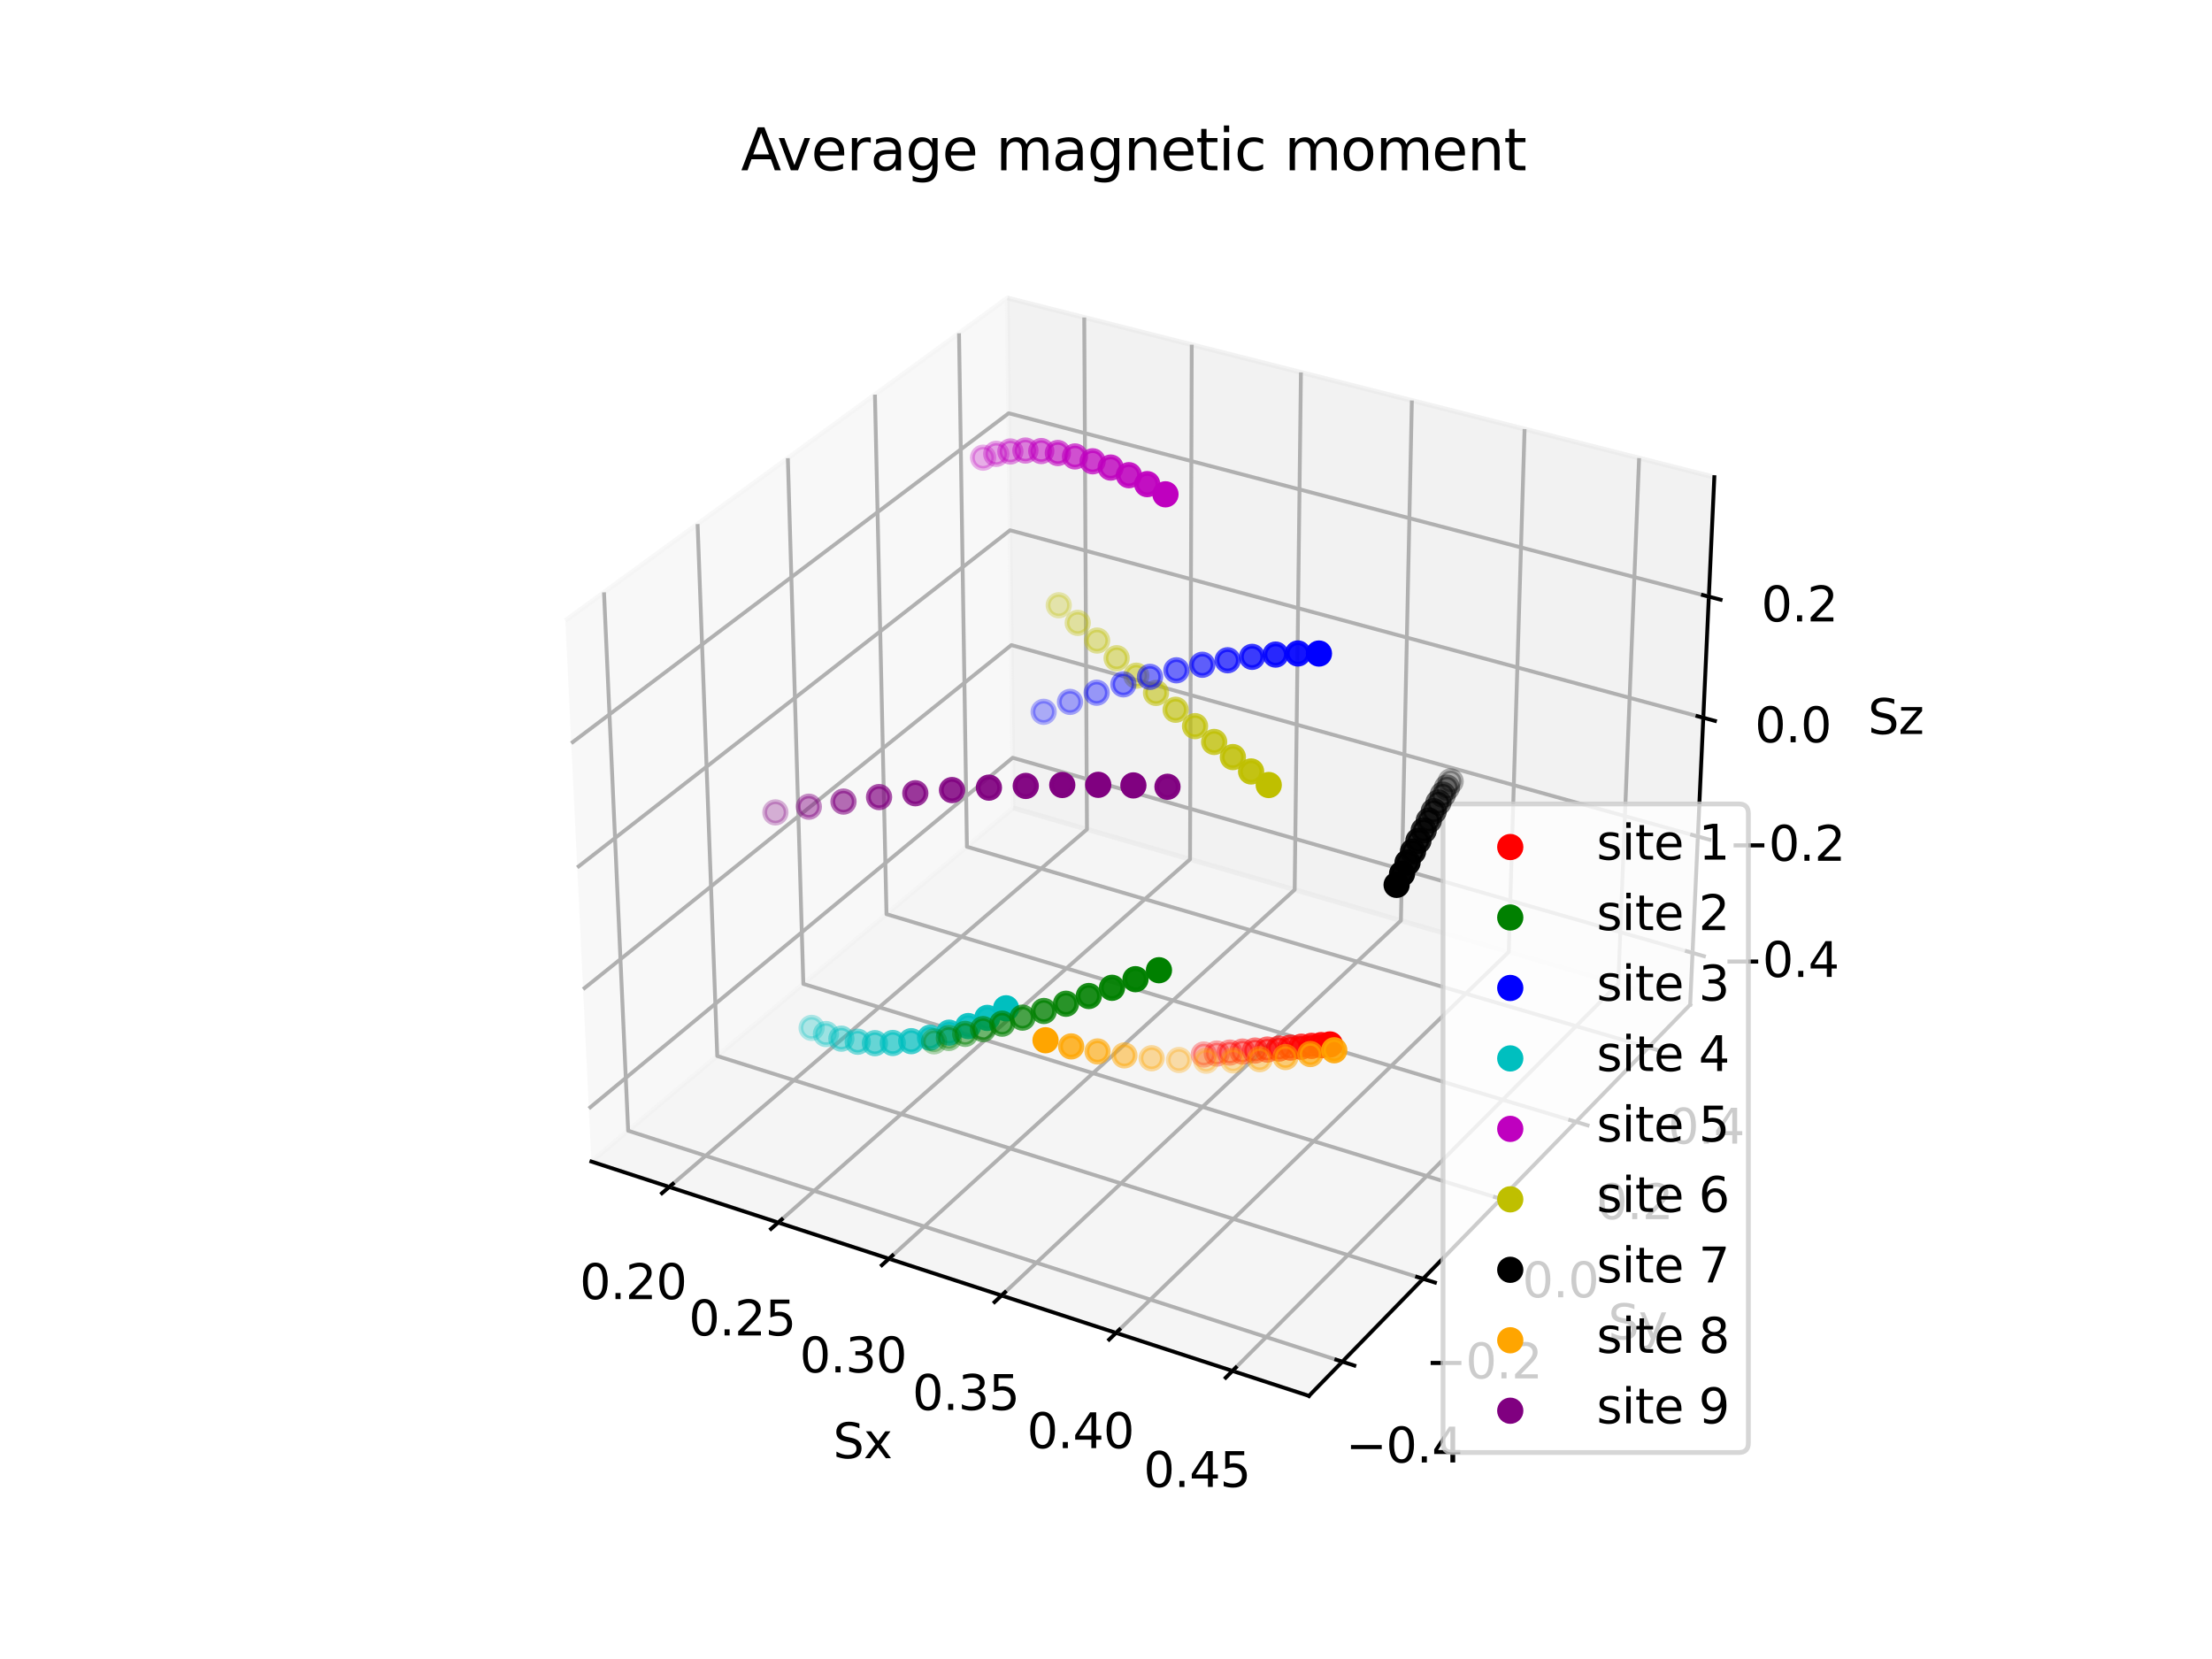 <?xml version="1.0" encoding="utf-8" standalone="no"?>
<!DOCTYPE svg PUBLIC "-//W3C//DTD SVG 1.1//EN"
  "http://www.w3.org/Graphics/SVG/1.1/DTD/svg11.dtd">
<svg xmlns:xlink="http://www.w3.org/1999/xlink" width="460.8pt" height="345.6pt" viewBox="0 0 460.8 345.6" xmlns="http://www.w3.org/2000/svg" version="1.1">
 <defs>
  <style type="text/css">*{stroke-linejoin: round; stroke-linecap: butt}</style>
 </defs>
 <g id="figure_1">
  <g id="patch_1">
   <path d="M 0 345.6 
L 460.8 345.6 
L 460.8 0 
L 0 0 
z
" style="fill: #ffffff"/>
  </g>
  <g id="patch_2">
   <path d="M 103.104 307.584 
L 369.216 307.584 
L 369.216 41.472 
L 103.104 41.472 
z
" style="fill: #ffffff"/>
  </g>
  <g id="pane3d_1">
   <g id="patch_3">
    <path d="M 123.197 241.969 
L 211.076 168.307 
L 209.855 62.074 
L 117.77 129.273 
" style="fill: #f2f2f2; opacity: 0.5; stroke: #f2f2f2; stroke-linejoin: miter"/>
   </g>
  </g>
  <g id="pane3d_2">
   <g id="patch_4">
    <path d="M 211.076 168.307 
L 352.09 209.295 
L 357.123 99.402 
L 209.855 62.074 
" style="fill: #e6e6e6; opacity: 0.5; stroke: #e6e6e6; stroke-linejoin: miter"/>
   </g>
  </g>
  <g id="pane3d_3">
   <g id="patch_5">
    <path d="M 123.197 241.969 
L 272.679 290.79 
L 352.09 209.295 
L 211.076 168.307 
" style="fill: #ececec; opacity: 0.5; stroke: #ececec; stroke-linejoin: miter"/>
   </g>
  </g>
  <g id="axis3d_1">
   <g id="line2d_1">
    <path d="M 123.197 241.969 
L 272.679 290.79 
" style="fill: none; stroke: #000000; stroke-width: 0.8; stroke-linecap: square"/>
   </g>
   <g id="text_1">
    <!-- Sx -->
    <g transform="translate(173.543 303.768) scale(0.1 -0.1)">
     <defs>
      <path id="DejaVuSans-53" d="M 3425 4513 
L 3425 3897 
Q 3066 4069 2747 4153 
Q 2428 4238 2131 4238 
Q 1616 4238 1336 4038 
Q 1056 3838 1056 3469 
Q 1056 3159 1242 3001 
Q 1428 2844 1947 2747 
L 2328 2669 
Q 3034 2534 3370 2195 
Q 3706 1856 3706 1288 
Q 3706 609 3251 259 
Q 2797 -91 1919 -91 
Q 1588 -91 1214 -16 
Q 841 59 441 206 
L 441 856 
Q 825 641 1194 531 
Q 1563 422 1919 422 
Q 2459 422 2753 634 
Q 3047 847 3047 1241 
Q 3047 1584 2836 1778 
Q 2625 1972 2144 2069 
L 1759 2144 
Q 1053 2284 737 2584 
Q 422 2884 422 3419 
Q 422 4038 858 4394 
Q 1294 4750 2059 4750 
Q 2388 4750 2728 4690 
Q 3069 4631 3425 4513 
z
" transform="scale(0.016)"/>
      <path id="DejaVuSans-78" d="M 3513 3500 
L 2247 1797 
L 3578 0 
L 2900 0 
L 1881 1375 
L 863 0 
L 184 0 
L 1544 1831 
L 300 3500 
L 978 3500 
L 1906 2253 
L 2834 3500 
L 3513 3500 
z
" transform="scale(0.016)"/>
     </defs>
     <use xlink:href="#DejaVuSans-53"/>
     <use xlink:href="#DejaVuSans-78" x="63.477"/>
    </g>
   </g>
   <g id="Line3DCollection_1">
    <path d="M 139.416 247.266 
L 226.436 172.772 
L 225.866 66.132 
" style="fill: none; stroke: #b0b0b0; stroke-width: 0.8"/>
    <path d="M 162.114 254.679 
L 247.908 179.013 
L 248.26 71.809 
" style="fill: none; stroke: #b0b0b0; stroke-width: 0.8"/>
    <path d="M 185.186 262.215 
L 269.705 185.348 
L 271.008 77.575 
" style="fill: none; stroke: #b0b0b0; stroke-width: 0.8"/>
    <path d="M 208.642 269.875 
L 291.833 191.78 
L 294.117 83.432 
" style="fill: none; stroke: #b0b0b0; stroke-width: 0.8"/>
    <path d="M 232.491 277.665 
L 314.301 198.311 
L 317.596 89.383 
" style="fill: none; stroke: #b0b0b0; stroke-width: 0.8"/>
    <path d="M 256.743 285.585 
L 337.116 204.942 
L 341.454 95.431 
" style="fill: none; stroke: #b0b0b0; stroke-width: 0.8"/>
   </g>
   <g id="xtick_1">
    <g id="line2d_2">
     <path d="M 140.174 246.617 
L 137.897 248.567 
" style="fill: none; stroke: #000000; stroke-width: 0.8; stroke-linecap: square"/>
    </g>
    <g id="text_2">
     <!-- 0.20 -->
     <g transform="translate(120.761 270.625) scale(0.1 -0.1)">
      <defs>
       <path id="DejaVuSans-30" d="M 2034 4250 
Q 1547 4250 1301 3770 
Q 1056 3291 1056 2328 
Q 1056 1369 1301 889 
Q 1547 409 2034 409 
Q 2525 409 2770 889 
Q 3016 1369 3016 2328 
Q 3016 3291 2770 3770 
Q 2525 4250 2034 4250 
z
M 2034 4750 
Q 2819 4750 3233 4129 
Q 3647 3509 3647 2328 
Q 3647 1150 3233 529 
Q 2819 -91 2034 -91 
Q 1250 -91 836 529 
Q 422 1150 422 2328 
Q 422 3509 836 4129 
Q 1250 4750 2034 4750 
z
" transform="scale(0.016)"/>
       <path id="DejaVuSans-2e" d="M 684 794 
L 1344 794 
L 1344 0 
L 684 0 
L 684 794 
z
" transform="scale(0.016)"/>
       <path id="DejaVuSans-32" d="M 1228 531 
L 3431 531 
L 3431 0 
L 469 0 
L 469 531 
Q 828 903 1448 1529 
Q 2069 2156 2228 2338 
Q 2531 2678 2651 2914 
Q 2772 3150 2772 3378 
Q 2772 3750 2511 3984 
Q 2250 4219 1831 4219 
Q 1534 4219 1204 4116 
Q 875 4013 500 3803 
L 500 4441 
Q 881 4594 1212 4672 
Q 1544 4750 1819 4750 
Q 2544 4750 2975 4387 
Q 3406 4025 3406 3419 
Q 3406 3131 3298 2873 
Q 3191 2616 2906 2266 
Q 2828 2175 2409 1742 
Q 1991 1309 1228 531 
z
" transform="scale(0.016)"/>
      </defs>
      <use xlink:href="#DejaVuSans-30"/>
      <use xlink:href="#DejaVuSans-2e" x="63.623"/>
      <use xlink:href="#DejaVuSans-32" x="95.41"/>
      <use xlink:href="#DejaVuSans-30" x="159.033"/>
     </g>
    </g>
   </g>
   <g id="xtick_2">
    <g id="line2d_3">
     <path d="M 162.862 254.02 
L 160.615 256.001 
" style="fill: none; stroke: #000000; stroke-width: 0.8; stroke-linecap: square"/>
    </g>
    <g id="text_3">
     <!-- 0.25 -->
     <g transform="translate(143.483 278.195) scale(0.1 -0.1)">
      <defs>
       <path id="DejaVuSans-35" d="M 691 4666 
L 3169 4666 
L 3169 4134 
L 1269 4134 
L 1269 2991 
Q 1406 3038 1543 3061 
Q 1681 3084 1819 3084 
Q 2600 3084 3056 2656 
Q 3513 2228 3513 1497 
Q 3513 744 3044 326 
Q 2575 -91 1722 -91 
Q 1428 -91 1123 -41 
Q 819 9 494 109 
L 494 744 
Q 775 591 1075 516 
Q 1375 441 1709 441 
Q 2250 441 2565 725 
Q 2881 1009 2881 1497 
Q 2881 1984 2565 2268 
Q 2250 2553 1709 2553 
Q 1456 2553 1204 2497 
Q 953 2441 691 2322 
L 691 4666 
z
" transform="scale(0.016)"/>
      </defs>
      <use xlink:href="#DejaVuSans-30"/>
      <use xlink:href="#DejaVuSans-2e" x="63.623"/>
      <use xlink:href="#DejaVuSans-32" x="95.41"/>
      <use xlink:href="#DejaVuSans-35" x="159.033"/>
     </g>
    </g>
   </g>
   <g id="xtick_3">
    <g id="line2d_4">
     <path d="M 185.923 261.544 
L 183.709 263.559 
" style="fill: none; stroke: #000000; stroke-width: 0.8; stroke-linecap: square"/>
    </g>
    <g id="text_4">
     <!-- 0.30 -->
     <g transform="translate(166.58 285.891) scale(0.1 -0.1)">
      <defs>
       <path id="DejaVuSans-33" d="M 2597 2516 
Q 3050 2419 3304 2112 
Q 3559 1806 3559 1356 
Q 3559 666 3084 287 
Q 2609 -91 1734 -91 
Q 1441 -91 1130 -33 
Q 819 25 488 141 
L 488 750 
Q 750 597 1062 519 
Q 1375 441 1716 441 
Q 2309 441 2620 675 
Q 2931 909 2931 1356 
Q 2931 1769 2642 2001 
Q 2353 2234 1838 2234 
L 1294 2234 
L 1294 2753 
L 1863 2753 
Q 2328 2753 2575 2939 
Q 2822 3125 2822 3475 
Q 2822 3834 2567 4026 
Q 2313 4219 1838 4219 
Q 1578 4219 1281 4162 
Q 984 4106 628 3988 
L 628 4550 
Q 988 4650 1302 4700 
Q 1616 4750 1894 4750 
Q 2613 4750 3031 4423 
Q 3450 4097 3450 3541 
Q 3450 3153 3228 2886 
Q 3006 2619 2597 2516 
z
" transform="scale(0.016)"/>
      </defs>
      <use xlink:href="#DejaVuSans-30"/>
      <use xlink:href="#DejaVuSans-2e" x="63.623"/>
      <use xlink:href="#DejaVuSans-33" x="95.41"/>
      <use xlink:href="#DejaVuSans-30" x="159.033"/>
     </g>
    </g>
   </g>
   <g id="xtick_4">
    <g id="line2d_5">
     <path d="M 209.368 269.194 
L 207.186 271.242 
" style="fill: none; stroke: #000000; stroke-width: 0.8; stroke-linecap: square"/>
    </g>
    <g id="text_5">
     <!-- 0.35 -->
     <g transform="translate(190.063 293.715) scale(0.1 -0.1)">
      <use xlink:href="#DejaVuSans-30"/>
      <use xlink:href="#DejaVuSans-2e" x="63.623"/>
      <use xlink:href="#DejaVuSans-33" x="95.41"/>
      <use xlink:href="#DejaVuSans-35" x="159.033"/>
     </g>
    </g>
   </g>
   <g id="xtick_5">
    <g id="line2d_6">
     <path d="M 233.205 276.971 
L 231.059 279.054 
" style="fill: none; stroke: #000000; stroke-width: 0.8; stroke-linecap: square"/>
    </g>
    <g id="text_6">
     <!-- 0.40 -->
     <g transform="translate(213.941 301.671) scale(0.1 -0.1)">
      <defs>
       <path id="DejaVuSans-34" d="M 2419 4116 
L 825 1625 
L 2419 1625 
L 2419 4116 
z
M 2253 4666 
L 3047 4666 
L 3047 1625 
L 3713 1625 
L 3713 1100 
L 3047 1100 
L 3047 0 
L 2419 0 
L 2419 1100 
L 313 1100 
L 313 1709 
L 2253 4666 
z
" transform="scale(0.016)"/>
      </defs>
      <use xlink:href="#DejaVuSans-30"/>
      <use xlink:href="#DejaVuSans-2e" x="63.623"/>
      <use xlink:href="#DejaVuSans-34" x="95.41"/>
      <use xlink:href="#DejaVuSans-30" x="159.033"/>
     </g>
    </g>
   </g>
   <g id="xtick_6">
    <g id="line2d_7">
     <path d="M 257.445 284.88 
L 255.335 286.998 
" style="fill: none; stroke: #000000; stroke-width: 0.8; stroke-linecap: square"/>
    </g>
    <g id="text_7">
     <!-- 0.45 -->
     <g transform="translate(238.225 309.761) scale(0.1 -0.1)">
      <use xlink:href="#DejaVuSans-30"/>
      <use xlink:href="#DejaVuSans-2e" x="63.623"/>
      <use xlink:href="#DejaVuSans-34" x="95.41"/>
      <use xlink:href="#DejaVuSans-35" x="159.033"/>
     </g>
    </g>
   </g>
  </g>
  <g id="axis3d_2">
   <g id="line2d_8">
    <path d="M 352.09 209.295 
L 272.679 290.79 
" style="fill: none; stroke: #000000; stroke-width: 0.8; stroke-linecap: square"/>
   </g>
   <g id="text_8">
    <!-- Sy -->
    <g transform="translate(334.999 278.989) scale(0.1 -0.1)">
     <defs>
      <path id="DejaVuSans-79" d="M 2059 -325 
Q 1816 -950 1584 -1140 
Q 1353 -1331 966 -1331 
L 506 -1331 
L 506 -850 
L 844 -850 
Q 1081 -850 1212 -737 
Q 1344 -625 1503 -206 
L 1606 56 
L 191 3500 
L 800 3500 
L 1894 763 
L 2988 3500 
L 3597 3500 
L 2059 -325 
z
" transform="scale(0.016)"/>
     </defs>
     <use xlink:href="#DejaVuSans-53"/>
     <use xlink:href="#DejaVuSans-79" x="63.477"/>
    </g>
   </g>
   <g id="Line3DCollection_2">
    <path d="M 125.824 123.396 
L 130.856 235.549 
L 279.628 283.659 
" style="fill: none; stroke: #b0b0b0; stroke-width: 0.8"/>
    <path d="M 145.321 109.168 
L 149.42 219.989 
L 296.449 266.397 
" style="fill: none; stroke: #b0b0b0; stroke-width: 0.8"/>
    <path d="M 164.123 95.447 
L 167.349 204.96 
L 312.665 249.755 
" style="fill: none; stroke: #b0b0b0; stroke-width: 0.8"/>
    <path d="M 182.265 82.208 
L 184.676 190.436 
L 328.308 233.701 
" style="fill: none; stroke: #b0b0b0; stroke-width: 0.8"/>
    <path d="M 199.781 69.425 
L 201.431 176.393 
L 343.408 218.205 
" style="fill: none; stroke: #b0b0b0; stroke-width: 0.8"/>
   </g>
   <g id="xtick_7">
    <g id="line2d_9">
     <path d="M 278.375 283.253 
L 282.139 284.471 
" style="fill: none; stroke: #000000; stroke-width: 0.8; stroke-linecap: square"/>
    </g>
    <g id="text_9">
     <!-- −0.4 -->
     <g transform="translate(280.348 304.658) scale(0.1 -0.1)">
      <defs>
       <path id="DejaVuSans-2212" d="M 678 2272 
L 4684 2272 
L 4684 1741 
L 678 1741 
L 678 2272 
z
" transform="scale(0.016)"/>
      </defs>
      <use xlink:href="#DejaVuSans-2212"/>
      <use xlink:href="#DejaVuSans-30" x="83.789"/>
      <use xlink:href="#DejaVuSans-2e" x="147.412"/>
      <use xlink:href="#DejaVuSans-34" x="179.199"/>
     </g>
    </g>
   </g>
   <g id="xtick_8">
    <g id="line2d_10">
     <path d="M 295.211 266.006 
L 298.927 267.179 
" style="fill: none; stroke: #000000; stroke-width: 0.8; stroke-linecap: square"/>
    </g>
    <g id="text_10">
     <!-- −0.2 -->
     <g transform="translate(296.943 287.141) scale(0.1 -0.1)">
      <use xlink:href="#DejaVuSans-2212"/>
      <use xlink:href="#DejaVuSans-30" x="83.789"/>
      <use xlink:href="#DejaVuSans-2e" x="147.412"/>
      <use xlink:href="#DejaVuSans-32" x="179.199"/>
     </g>
    </g>
   </g>
   <g id="xtick_9">
    <g id="line2d_11">
     <path d="M 311.442 249.379 
L 315.112 250.51 
" style="fill: none; stroke: #000000; stroke-width: 0.8; stroke-linecap: square"/>
    </g>
    <g id="text_11">
     <!-- 0.0 -->
     <g transform="translate(317.131 270.253) scale(0.1 -0.1)">
      <use xlink:href="#DejaVuSans-30"/>
      <use xlink:href="#DejaVuSans-2e" x="63.623"/>
      <use xlink:href="#DejaVuSans-30" x="95.41"/>
     </g>
    </g>
   </g>
   <g id="xtick_10">
    <g id="line2d_12">
     <path d="M 327.101 233.338 
L 330.725 234.43 
" style="fill: none; stroke: #000000; stroke-width: 0.8; stroke-linecap: square"/>
    </g>
    <g id="text_12">
     <!-- 0.2 -->
     <g transform="translate(332.563 253.963) scale(0.1 -0.1)">
      <use xlink:href="#DejaVuSans-30"/>
      <use xlink:href="#DejaVuSans-2e" x="63.623"/>
      <use xlink:href="#DejaVuSans-32" x="95.41"/>
     </g>
    </g>
   </g>
   <g id="xtick_11">
    <g id="line2d_13">
     <path d="M 342.216 217.854 
L 345.796 218.908 
" style="fill: none; stroke: #000000; stroke-width: 0.8; stroke-linecap: square"/>
    </g>
    <g id="text_13">
     <!-- 0.4 -->
     <g transform="translate(347.46 238.237) scale(0.1 -0.1)">
      <use xlink:href="#DejaVuSans-30"/>
      <use xlink:href="#DejaVuSans-2e" x="63.623"/>
      <use xlink:href="#DejaVuSans-34" x="95.41"/>
     </g>
    </g>
   </g>
  </g>
  <g id="axis3d_3">
   <g id="line2d_14">
    <path d="M 352.09 209.295 
L 357.123 99.402 
" style="fill: none; stroke: #000000; stroke-width: 0.8; stroke-linecap: square"/>
   </g>
   <g id="text_14">
    <!-- Sz -->
    <g transform="translate(389.129 152.902) scale(0.1 -0.1)">
     <defs>
      <path id="DejaVuSans-7a" d="M 353 3500 
L 3084 3500 
L 3084 2975 
L 922 459 
L 3084 459 
L 3084 0 
L 275 0 
L 275 525 
L 2438 3041 
L 353 3041 
L 353 3500 
z
" transform="scale(0.016)"/>
     </defs>
     <use xlink:href="#DejaVuSans-53"/>
     <use xlink:href="#DejaVuSans-7a" x="63.477"/>
    </g>
   </g>
   <g id="Line3DCollection_3">
    <path d="M 352.585 198.503 
L 210.956 157.855 
L 122.665 230.919 
" style="fill: none; stroke: #b0b0b0; stroke-width: 0.8"/>
    <path d="M 353.695 174.251 
L 210.686 134.382 
L 121.469 206.073 
" style="fill: none; stroke: #b0b0b0; stroke-width: 0.8"/>
    <path d="M 354.828 149.517 
L 210.411 110.464 
L 120.247 180.713 
" style="fill: none; stroke: #b0b0b0; stroke-width: 0.8"/>
    <path d="M 355.983 124.286 
L 210.131 86.09 
L 119.001 154.825 
" style="fill: none; stroke: #b0b0b0; stroke-width: 0.8"/>
   </g>
   <g id="xtick_12">
    <g id="line2d_15">
     <path d="M 351.396 198.162 
L 354.965 199.186 
" style="fill: none; stroke: #000000; stroke-width: 0.8; stroke-linecap: square"/>
    </g>
    <g id="text_15">
     <!-- −0.4 -->
     <g transform="translate(358.77 203.517) scale(0.1 -0.1)">
      <use xlink:href="#DejaVuSans-2212"/>
      <use xlink:href="#DejaVuSans-30" x="83.789"/>
      <use xlink:href="#DejaVuSans-2e" x="147.412"/>
      <use xlink:href="#DejaVuSans-34" x="179.199"/>
     </g>
    </g>
   </g>
   <g id="xtick_13">
    <g id="line2d_16">
     <path d="M 352.494 173.916 
L 356.1 174.921 
" style="fill: none; stroke: #000000; stroke-width: 0.8; stroke-linecap: square"/>
    </g>
    <g id="text_16">
     <!-- −0.2 -->
     <g transform="translate(360.057 179.314) scale(0.1 -0.1)">
      <use xlink:href="#DejaVuSans-2212"/>
      <use xlink:href="#DejaVuSans-30" x="83.789"/>
      <use xlink:href="#DejaVuSans-2e" x="147.412"/>
      <use xlink:href="#DejaVuSans-32" x="179.199"/>
     </g>
    </g>
   </g>
   <g id="xtick_14">
    <g id="line2d_17">
     <path d="M 353.614 149.189 
L 357.258 150.174 
" style="fill: none; stroke: #000000; stroke-width: 0.8; stroke-linecap: square"/>
    </g>
    <g id="text_17">
     <!-- 0.0 -->
     <g transform="translate(365.56 154.63) scale(0.1 -0.1)">
      <use xlink:href="#DejaVuSans-30"/>
      <use xlink:href="#DejaVuSans-2e" x="63.623"/>
      <use xlink:href="#DejaVuSans-30" x="95.41"/>
     </g>
    </g>
   </g>
   <g id="xtick_15">
    <g id="line2d_18">
     <path d="M 354.757 123.965 
L 358.438 124.929 
" style="fill: none; stroke: #000000; stroke-width: 0.8; stroke-linecap: square"/>
    </g>
    <g id="text_18">
     <!-- 0.2 -->
     <g transform="translate(366.899 129.453) scale(0.1 -0.1)">
      <use xlink:href="#DejaVuSans-30"/>
      <use xlink:href="#DejaVuSans-2e" x="63.623"/>
      <use xlink:href="#DejaVuSans-32" x="95.41"/>
     </g>
    </g>
   </g>
  </g>
  <g id="axes_1">
   <g id="Path3DCollection_1">
    <defs>
     <path id="C0_0_9b414e717c" d="M 0 2.236 
C 0.593 2.236 1.162 2 1.581 1.581 
C 2 1.162 2.236 0.593 2.236 -0 
C 2.236 -0.593 2 -1.162 1.581 -1.581 
C 1.162 -2 0.593 -2.236 0 -2.236 
C -0.593 -2.236 -1.162 -2 -1.581 -1.581 
C -2 -1.162 -2.236 -0.593 -2.236 0 
C -2.236 0.593 -2 1.162 -1.581 1.581 
C -1.162 2 -0.593 2.236 0 2.236 
z
"/>
    </defs>
    <g clip-path="url(#p15adc1897e)">
     <use xlink:href="#C0_0_9b414e717c" x="220.555" y="126.087" style="fill: #bfbf00; fill-opacity: 0.3; stroke: #bfbf00; stroke-opacity: 0.3"/>
    </g>
    <g clip-path="url(#p15adc1897e)">
     <use xlink:href="#C0_0_9b414e717c" x="224.515" y="129.757" style="fill: #bfbf00; fill-opacity: 0.34; stroke: #bfbf00; stroke-opacity: 0.34"/>
    </g>
    <g clip-path="url(#p15adc1897e)">
     <use xlink:href="#C0_0_9b414e717c" x="228.543" y="133.442" style="fill: #bfbf00; fill-opacity: 0.387; stroke: #bfbf00; stroke-opacity: 0.387"/>
    </g>
    <g clip-path="url(#p15adc1897e)">
     <use xlink:href="#C0_0_9b414e717c" x="232.617" y="137.117" style="fill: #bfbf00; fill-opacity: 0.439; stroke: #bfbf00; stroke-opacity: 0.439"/>
    </g>
    <g clip-path="url(#p15adc1897e)">
     <use xlink:href="#C0_0_9b414e717c" x="236.717" y="140.759" style="fill: #bfbf00; fill-opacity: 0.496; stroke: #bfbf00; stroke-opacity: 0.496"/>
    </g>
    <g clip-path="url(#p15adc1897e)">
     <use xlink:href="#C0_0_9b414e717c" x="240.82" y="144.347" style="fill: #bfbf00; fill-opacity: 0.558; stroke: #bfbf00; stroke-opacity: 0.558"/>
    </g>
    <g clip-path="url(#p15adc1897e)">
     <use xlink:href="#C0_0_9b414e717c" x="244.905" y="147.857" style="fill: #bfbf00; fill-opacity: 0.624; stroke: #bfbf00; stroke-opacity: 0.624"/>
    </g>
    <g clip-path="url(#p15adc1897e)">
     <use xlink:href="#C0_0_9b414e717c" x="248.949" y="151.268" style="fill: #bfbf00; fill-opacity: 0.694; stroke: #bfbf00; stroke-opacity: 0.694"/>
    </g>
    <g clip-path="url(#p15adc1897e)">
     <use xlink:href="#C0_0_9b414e717c" x="252.931" y="154.56" style="fill: #bfbf00; fill-opacity: 0.767; stroke: #bfbf00; stroke-opacity: 0.767"/>
    </g>
    <g clip-path="url(#p15adc1897e)">
     <use xlink:href="#C0_0_9b414e717c" x="256.83" y="157.713" style="fill: #bfbf00; fill-opacity: 0.843; stroke: #bfbf00; stroke-opacity: 0.843"/>
    </g>
    <g clip-path="url(#p15adc1897e)">
     <use xlink:href="#C0_0_9b414e717c" x="260.626" y="160.711" style="fill: #bfbf00; fill-opacity: 0.921; stroke: #bfbf00; stroke-opacity: 0.921"/>
    </g>
    <g clip-path="url(#p15adc1897e)">
     <use xlink:href="#C0_0_9b414e717c" x="264.299" y="163.535" style="fill: #bfbf00; stroke: #bfbf00"/>
    </g>
   </g>
   <g id="text_19">
    <!-- Average magnetic moment -->
    <g transform="translate(154.357 35.472) scale(0.12 -0.12)">
     <defs>
      <path id="DejaVuSans-41" d="M 2188 4044 
L 1331 1722 
L 3047 1722 
L 2188 4044 
z
M 1831 4666 
L 2547 4666 
L 4325 0 
L 3669 0 
L 3244 1197 
L 1141 1197 
L 716 0 
L 50 0 
L 1831 4666 
z
" transform="scale(0.016)"/>
      <path id="DejaVuSans-76" d="M 191 3500 
L 800 3500 
L 1894 563 
L 2988 3500 
L 3597 3500 
L 2284 0 
L 1503 0 
L 191 3500 
z
" transform="scale(0.016)"/>
      <path id="DejaVuSans-65" d="M 3597 1894 
L 3597 1613 
L 953 1613 
Q 991 1019 1311 708 
Q 1631 397 2203 397 
Q 2534 397 2845 478 
Q 3156 559 3463 722 
L 3463 178 
Q 3153 47 2828 -22 
Q 2503 -91 2169 -91 
Q 1331 -91 842 396 
Q 353 884 353 1716 
Q 353 2575 817 3079 
Q 1281 3584 2069 3584 
Q 2775 3584 3186 3129 
Q 3597 2675 3597 1894 
z
M 3022 2063 
Q 3016 2534 2758 2815 
Q 2500 3097 2075 3097 
Q 1594 3097 1305 2825 
Q 1016 2553 972 2059 
L 3022 2063 
z
" transform="scale(0.016)"/>
      <path id="DejaVuSans-72" d="M 2631 2963 
Q 2534 3019 2420 3045 
Q 2306 3072 2169 3072 
Q 1681 3072 1420 2755 
Q 1159 2438 1159 1844 
L 1159 0 
L 581 0 
L 581 3500 
L 1159 3500 
L 1159 2956 
Q 1341 3275 1631 3429 
Q 1922 3584 2338 3584 
Q 2397 3584 2469 3576 
Q 2541 3569 2628 3553 
L 2631 2963 
z
" transform="scale(0.016)"/>
      <path id="DejaVuSans-61" d="M 2194 1759 
Q 1497 1759 1228 1600 
Q 959 1441 959 1056 
Q 959 750 1161 570 
Q 1363 391 1709 391 
Q 2188 391 2477 730 
Q 2766 1069 2766 1631 
L 2766 1759 
L 2194 1759 
z
M 3341 1997 
L 3341 0 
L 2766 0 
L 2766 531 
Q 2569 213 2275 61 
Q 1981 -91 1556 -91 
Q 1019 -91 701 211 
Q 384 513 384 1019 
Q 384 1609 779 1909 
Q 1175 2209 1959 2209 
L 2766 2209 
L 2766 2266 
Q 2766 2663 2505 2880 
Q 2244 3097 1772 3097 
Q 1472 3097 1187 3025 
Q 903 2953 641 2809 
L 641 3341 
Q 956 3463 1253 3523 
Q 1550 3584 1831 3584 
Q 2591 3584 2966 3190 
Q 3341 2797 3341 1997 
z
" transform="scale(0.016)"/>
      <path id="DejaVuSans-67" d="M 2906 1791 
Q 2906 2416 2648 2759 
Q 2391 3103 1925 3103 
Q 1463 3103 1205 2759 
Q 947 2416 947 1791 
Q 947 1169 1205 825 
Q 1463 481 1925 481 
Q 2391 481 2648 825 
Q 2906 1169 2906 1791 
z
M 3481 434 
Q 3481 -459 3084 -895 
Q 2688 -1331 1869 -1331 
Q 1566 -1331 1297 -1286 
Q 1028 -1241 775 -1147 
L 775 -588 
Q 1028 -725 1275 -790 
Q 1522 -856 1778 -856 
Q 2344 -856 2625 -561 
Q 2906 -266 2906 331 
L 2906 616 
Q 2728 306 2450 153 
Q 2172 0 1784 0 
Q 1141 0 747 490 
Q 353 981 353 1791 
Q 353 2603 747 3093 
Q 1141 3584 1784 3584 
Q 2172 3584 2450 3431 
Q 2728 3278 2906 2969 
L 2906 3500 
L 3481 3500 
L 3481 434 
z
" transform="scale(0.016)"/>
      <path id="DejaVuSans-20" transform="scale(0.016)"/>
      <path id="DejaVuSans-6d" d="M 3328 2828 
Q 3544 3216 3844 3400 
Q 4144 3584 4550 3584 
Q 5097 3584 5394 3201 
Q 5691 2819 5691 2113 
L 5691 0 
L 5113 0 
L 5113 2094 
Q 5113 2597 4934 2840 
Q 4756 3084 4391 3084 
Q 3944 3084 3684 2787 
Q 3425 2491 3425 1978 
L 3425 0 
L 2847 0 
L 2847 2094 
Q 2847 2600 2669 2842 
Q 2491 3084 2119 3084 
Q 1678 3084 1418 2786 
Q 1159 2488 1159 1978 
L 1159 0 
L 581 0 
L 581 3500 
L 1159 3500 
L 1159 2956 
Q 1356 3278 1631 3431 
Q 1906 3584 2284 3584 
Q 2666 3584 2933 3390 
Q 3200 3197 3328 2828 
z
" transform="scale(0.016)"/>
      <path id="DejaVuSans-6e" d="M 3513 2113 
L 3513 0 
L 2938 0 
L 2938 2094 
Q 2938 2591 2744 2837 
Q 2550 3084 2163 3084 
Q 1697 3084 1428 2787 
Q 1159 2491 1159 1978 
L 1159 0 
L 581 0 
L 581 3500 
L 1159 3500 
L 1159 2956 
Q 1366 3272 1645 3428 
Q 1925 3584 2291 3584 
Q 2894 3584 3203 3211 
Q 3513 2838 3513 2113 
z
" transform="scale(0.016)"/>
      <path id="DejaVuSans-74" d="M 1172 4494 
L 1172 3500 
L 2356 3500 
L 2356 3053 
L 1172 3053 
L 1172 1153 
Q 1172 725 1289 603 
Q 1406 481 1766 481 
L 2356 481 
L 2356 0 
L 1766 0 
Q 1100 0 847 248 
Q 594 497 594 1153 
L 594 3053 
L 172 3053 
L 172 3500 
L 594 3500 
L 594 4494 
L 1172 4494 
z
" transform="scale(0.016)"/>
      <path id="DejaVuSans-69" d="M 603 3500 
L 1178 3500 
L 1178 0 
L 603 0 
L 603 3500 
z
M 603 4863 
L 1178 4863 
L 1178 4134 
L 603 4134 
L 603 4863 
z
" transform="scale(0.016)"/>
      <path id="DejaVuSans-63" d="M 3122 3366 
L 3122 2828 
Q 2878 2963 2633 3030 
Q 2388 3097 2138 3097 
Q 1578 3097 1268 2742 
Q 959 2388 959 1747 
Q 959 1106 1268 751 
Q 1578 397 2138 397 
Q 2388 397 2633 464 
Q 2878 531 3122 666 
L 3122 134 
Q 2881 22 2623 -34 
Q 2366 -91 2075 -91 
Q 1284 -91 818 406 
Q 353 903 353 1747 
Q 353 2603 823 3093 
Q 1294 3584 2113 3584 
Q 2378 3584 2631 3529 
Q 2884 3475 3122 3366 
z
" transform="scale(0.016)"/>
      <path id="DejaVuSans-6f" d="M 1959 3097 
Q 1497 3097 1228 2736 
Q 959 2375 959 1747 
Q 959 1119 1226 758 
Q 1494 397 1959 397 
Q 2419 397 2687 759 
Q 2956 1122 2956 1747 
Q 2956 2369 2687 2733 
Q 2419 3097 1959 3097 
z
M 1959 3584 
Q 2709 3584 3137 3096 
Q 3566 2609 3566 1747 
Q 3566 888 3137 398 
Q 2709 -91 1959 -91 
Q 1206 -91 779 398 
Q 353 888 353 1747 
Q 353 2609 779 3096 
Q 1206 3584 1959 3584 
z
" transform="scale(0.016)"/>
     </defs>
     <use xlink:href="#DejaVuSans-41"/>
     <use xlink:href="#DejaVuSans-76" x="62.533"/>
     <use xlink:href="#DejaVuSans-65" x="121.713"/>
     <use xlink:href="#DejaVuSans-72" x="183.236"/>
     <use xlink:href="#DejaVuSans-61" x="224.35"/>
     <use xlink:href="#DejaVuSans-67" x="285.629"/>
     <use xlink:href="#DejaVuSans-65" x="349.105"/>
     <use xlink:href="#DejaVuSans-20" x="410.629"/>
     <use xlink:href="#DejaVuSans-6d" x="442.416"/>
     <use xlink:href="#DejaVuSans-61" x="539.828"/>
     <use xlink:href="#DejaVuSans-67" x="601.107"/>
     <use xlink:href="#DejaVuSans-6e" x="664.584"/>
     <use xlink:href="#DejaVuSans-65" x="727.963"/>
     <use xlink:href="#DejaVuSans-74" x="789.486"/>
     <use xlink:href="#DejaVuSans-69" x="828.695"/>
     <use xlink:href="#DejaVuSans-63" x="856.479"/>
     <use xlink:href="#DejaVuSans-20" x="911.459"/>
     <use xlink:href="#DejaVuSans-6d" x="943.246"/>
     <use xlink:href="#DejaVuSans-6f" x="1040.658"/>
     <use xlink:href="#DejaVuSans-6d" x="1101.84"/>
     <use xlink:href="#DejaVuSans-65" x="1199.252"/>
     <use xlink:href="#DejaVuSans-6e" x="1260.775"/>
     <use xlink:href="#DejaVuSans-74" x="1324.154"/>
    </g>
   </g>
   <g id="Path3DCollection_2">
    <defs>
     <path id="C1_0_521af47549" d="M 0 2.236 
C 0.593 2.236 1.162 2 1.581 1.581 
C 2 1.162 2.236 0.593 2.236 -0 
C 2.236 -0.593 2 -1.162 1.581 -1.581 
C 1.162 -2 0.593 -2.236 0 -2.236 
C -0.593 -2.236 -1.162 -2 -1.581 -1.581 
C -2 -1.162 -2.236 -0.593 -2.236 0 
C -2.236 0.593 -2 1.162 -1.581 1.581 
C -1.162 2 -0.593 2.236 0 2.236 
z
"/>
    </defs>
    <g clip-path="url(#p15adc1897e)">
     <use xlink:href="#C1_0_521af47549" x="217.411" y="148.282" style="fill: #0000ff; fill-opacity: 0.3; stroke: #0000ff; stroke-opacity: 0.3"/>
    </g>
    <g clip-path="url(#p15adc1897e)">
     <use xlink:href="#C1_0_521af47549" x="222.903" y="146.218" style="fill: #0000ff; fill-opacity: 0.337; stroke: #0000ff; stroke-opacity: 0.337"/>
    </g>
    <g clip-path="url(#p15adc1897e)">
     <use xlink:href="#C1_0_521af47549" x="228.451" y="144.307" style="fill: #0000ff; fill-opacity: 0.38; stroke: #0000ff; stroke-opacity: 0.38"/>
    </g>
    <g clip-path="url(#p15adc1897e)">
     <use xlink:href="#C1_0_521af47549" x="234.018" y="142.563" style="fill: #0000ff; fill-opacity: 0.43; stroke: #0000ff; stroke-opacity: 0.43"/>
    </g>
    <g clip-path="url(#p15adc1897e)">
     <use xlink:href="#C1_0_521af47549" x="239.568" y="141.003" style="fill: #0000ff; fill-opacity: 0.485; stroke: #0000ff; stroke-opacity: 0.485"/>
    </g>
    <g clip-path="url(#p15adc1897e)">
     <use xlink:href="#C1_0_521af47549" x="245.062" y="139.638" style="fill: #0000ff; fill-opacity: 0.546; stroke: #0000ff; stroke-opacity: 0.546"/>
    </g>
    <g clip-path="url(#p15adc1897e)">
     <use xlink:href="#C1_0_521af47549" x="250.463" y="138.482" style="fill: #0000ff; fill-opacity: 0.612; stroke: #0000ff; stroke-opacity: 0.612"/>
    </g>
    <g clip-path="url(#p15adc1897e)">
     <use xlink:href="#C1_0_521af47549" x="255.734" y="137.544" style="fill: #0000ff; fill-opacity: 0.682; stroke: #0000ff; stroke-opacity: 0.682"/>
    </g>
    <g clip-path="url(#p15adc1897e)">
     <use xlink:href="#C1_0_521af47549" x="260.835" y="136.834" style="fill: #0000ff; fill-opacity: 0.756; stroke: #0000ff; stroke-opacity: 0.756"/>
    </g>
    <g clip-path="url(#p15adc1897e)">
     <use xlink:href="#C1_0_521af47549" x="265.73" y="136.36" style="fill: #0000ff; fill-opacity: 0.835; stroke: #0000ff; stroke-opacity: 0.835"/>
    </g>
    <g clip-path="url(#p15adc1897e)">
     <use xlink:href="#C1_0_521af47549" x="270.383" y="136.128" style="fill: #0000ff; fill-opacity: 0.916; stroke: #0000ff; stroke-opacity: 0.916"/>
    </g>
    <g clip-path="url(#p15adc1897e)">
     <use xlink:href="#C1_0_521af47549" x="274.758" y="136.143" style="fill: #0000ff; stroke: #0000ff"/>
    </g>
   </g>
   <g id="Path3DCollection_3">
    <defs>
     <path id="C2_0_a363310347" d="M 0 2.236 
C 0.593 2.236 1.162 2 1.581 1.581 
C 2 1.162 2.236 0.593 2.236 -0 
C 2.236 -0.593 2 -1.162 1.581 -1.581 
C 1.162 -2 0.593 -2.236 0 -2.236 
C -0.593 -2.236 -1.162 -2 -1.581 -1.581 
C -2 -1.162 -2.236 -0.593 -2.236 0 
C -2.236 0.593 -2 1.162 -1.581 1.581 
C -1.162 2 -0.593 2.236 0 2.236 
z
"/>
    </defs>
    <g clip-path="url(#p15adc1897e)">
     <use xlink:href="#C2_0_a363310347" x="204.799" y="95.34" style="fill: #bf00bf; fill-opacity: 0.3; stroke: #bf00bf; stroke-opacity: 0.3"/>
    </g>
    <g clip-path="url(#p15adc1897e)">
     <use xlink:href="#C2_0_a363310347" x="207.535" y="94.547" style="fill: #bf00bf; fill-opacity: 0.356; stroke: #bf00bf; stroke-opacity: 0.356"/>
    </g>
    <g clip-path="url(#p15adc1897e)">
     <use xlink:href="#C2_0_a363310347" x="210.478" y="94.05" style="fill: #bf00bf; fill-opacity: 0.414; stroke: #bf00bf; stroke-opacity: 0.414"/>
    </g>
    <g clip-path="url(#p15adc1897e)">
     <use xlink:href="#C2_0_a363310347" x="213.611" y="93.854" style="fill: #bf00bf; fill-opacity: 0.475; stroke: #bf00bf; stroke-opacity: 0.475"/>
    </g>
    <g clip-path="url(#p15adc1897e)">
     <use xlink:href="#C2_0_a363310347" x="216.914" y="93.961" style="fill: #bf00bf; fill-opacity: 0.539; stroke: #bf00bf; stroke-opacity: 0.539"/>
    </g>
    <g clip-path="url(#p15adc1897e)">
     <use xlink:href="#C2_0_a363310347" x="220.365" y="94.372" style="fill: #bf00bf; fill-opacity: 0.603; stroke: #bf00bf; stroke-opacity: 0.603"/>
    </g>
    <g clip-path="url(#p15adc1897e)">
     <use xlink:href="#C2_0_a363310347" x="223.942" y="95.085" style="fill: #bf00bf; fill-opacity: 0.669; stroke: #bf00bf; stroke-opacity: 0.669"/>
    </g>
    <g clip-path="url(#p15adc1897e)">
     <use xlink:href="#C2_0_a363310347" x="227.619" y="96.097" style="fill: #bf00bf; fill-opacity: 0.736; stroke: #bf00bf; stroke-opacity: 0.736"/>
    </g>
    <g clip-path="url(#p15adc1897e)">
     <use xlink:href="#C2_0_a363310347" x="231.37" y="97.402" style="fill: #bf00bf; fill-opacity: 0.803; stroke: #bf00bf; stroke-opacity: 0.803"/>
    </g>
    <g clip-path="url(#p15adc1897e)">
     <use xlink:href="#C2_0_a363310347" x="235.168" y="98.991" style="fill: #bf00bf; fill-opacity: 0.869; stroke: #bf00bf; stroke-opacity: 0.869"/>
    </g>
    <g clip-path="url(#p15adc1897e)">
     <use xlink:href="#C2_0_a363310347" x="238.984" y="100.853" style="fill: #bf00bf; fill-opacity: 0.935; stroke: #bf00bf; stroke-opacity: 0.935"/>
    </g>
    <g clip-path="url(#p15adc1897e)">
     <use xlink:href="#C2_0_a363310347" x="242.789" y="102.976" style="fill: #bf00bf; stroke: #bf00bf"/>
    </g>
   </g>
   <g id="legend_1">
    <g id="patch_6">
     <path d="M 302.614 302.584 
L 362.216 302.584 
Q 364.216 302.584 364.216 300.584 
L 364.216 169.481 
Q 364.216 167.481 362.216 167.481 
L 302.614 167.481 
Q 300.614 167.481 300.614 169.481 
L 300.614 300.584 
Q 300.614 302.584 302.614 302.584 
z
" style="fill: #ffffff; opacity: 0.8; stroke: #cccccc; stroke-linejoin: miter"/>
    </g>
    <g id="Path3DCollection_4">
     <defs>
      <path id="mfd3f10a66f" d="M 0 2.236 
C 0.593 2.236 1.162 2 1.581 1.581 
C 2 1.162 2.236 0.593 2.236 0 
C 2.236 -0.593 2 -1.162 1.581 -1.581 
C 1.162 -2 0.593 -2.236 0 -2.236 
C -0.593 -2.236 -1.162 -2 -1.581 -1.581 
C -2 -1.162 -2.236 -0.593 -2.236 0 
C -2.236 0.593 -2 1.162 -1.581 1.581 
C -1.162 2 -0.593 2.236 0 2.236 
z
" style="stroke: #ff0000"/>
     </defs>
     <g>
      <use xlink:href="#mfd3f10a66f" x="314.614" y="176.454" style="fill: #ff0000; stroke: #ff0000"/>
     </g>
    </g>
    <g id="text_20">
     <!-- site 1 -->
     <g transform="translate(332.614 179.079) scale(0.1 -0.1)">
      <defs>
       <path id="DejaVuSans-73" d="M 2834 3397 
L 2834 2853 
Q 2591 2978 2328 3040 
Q 2066 3103 1784 3103 
Q 1356 3103 1142 2972 
Q 928 2841 928 2578 
Q 928 2378 1081 2264 
Q 1234 2150 1697 2047 
L 1894 2003 
Q 2506 1872 2764 1633 
Q 3022 1394 3022 966 
Q 3022 478 2636 193 
Q 2250 -91 1575 -91 
Q 1294 -91 989 -36 
Q 684 19 347 128 
L 347 722 
Q 666 556 975 473 
Q 1284 391 1588 391 
Q 1994 391 2212 530 
Q 2431 669 2431 922 
Q 2431 1156 2273 1281 
Q 2116 1406 1581 1522 
L 1381 1569 
Q 847 1681 609 1914 
Q 372 2147 372 2553 
Q 372 3047 722 3315 
Q 1072 3584 1716 3584 
Q 2034 3584 2315 3537 
Q 2597 3491 2834 3397 
z
" transform="scale(0.016)"/>
       <path id="DejaVuSans-31" d="M 794 531 
L 1825 531 
L 1825 4091 
L 703 3866 
L 703 4441 
L 1819 4666 
L 2450 4666 
L 2450 531 
L 3481 531 
L 3481 0 
L 794 0 
L 794 531 
z
" transform="scale(0.016)"/>
      </defs>
      <use xlink:href="#DejaVuSans-73"/>
      <use xlink:href="#DejaVuSans-69" x="52.1"/>
      <use xlink:href="#DejaVuSans-74" x="79.883"/>
      <use xlink:href="#DejaVuSans-65" x="119.092"/>
      <use xlink:href="#DejaVuSans-20" x="180.615"/>
      <use xlink:href="#DejaVuSans-31" x="212.402"/>
     </g>
    </g>
    <g id="Path3DCollection_5">
     <defs>
      <path id="m2bb73633d2" d="M 0 2.236 
C 0.593 2.236 1.162 2 1.581 1.581 
C 2 1.162 2.236 0.593 2.236 0 
C 2.236 -0.593 2 -1.162 1.581 -1.581 
C 1.162 -2 0.593 -2.236 0 -2.236 
C -0.593 -2.236 -1.162 -2 -1.581 -1.581 
C -2 -1.162 -2.236 -0.593 -2.236 0 
C -2.236 0.593 -2 1.162 -1.581 1.581 
C -1.162 2 -0.593 2.236 0 2.236 
z
" style="stroke: #008000"/>
     </defs>
     <g>
      <use xlink:href="#m2bb73633d2" x="314.614" y="191.132" style="fill: #008000; stroke: #008000"/>
     </g>
    </g>
    <g id="text_21">
     <!-- site 2 -->
     <g transform="translate(332.614 193.757) scale(0.1 -0.1)">
      <use xlink:href="#DejaVuSans-73"/>
      <use xlink:href="#DejaVuSans-69" x="52.1"/>
      <use xlink:href="#DejaVuSans-74" x="79.883"/>
      <use xlink:href="#DejaVuSans-65" x="119.092"/>
      <use xlink:href="#DejaVuSans-20" x="180.615"/>
      <use xlink:href="#DejaVuSans-32" x="212.402"/>
     </g>
    </g>
    <g id="Path3DCollection_6">
     <defs>
      <path id="mac47794412" d="M 0 2.236 
C 0.593 2.236 1.162 2 1.581 1.581 
C 2 1.162 2.236 0.593 2.236 0 
C 2.236 -0.593 2 -1.162 1.581 -1.581 
C 1.162 -2 0.593 -2.236 0 -2.236 
C -0.593 -2.236 -1.162 -2 -1.581 -1.581 
C -2 -1.162 -2.236 -0.593 -2.236 0 
C -2.236 0.593 -2 1.162 -1.581 1.581 
C -1.162 2 -0.593 2.236 0 2.236 
z
" style="stroke: #0000ff"/>
     </defs>
     <g>
      <use xlink:href="#mac47794412" x="314.614" y="205.811" style="fill: #0000ff; stroke: #0000ff"/>
     </g>
    </g>
    <g id="text_22">
     <!-- site 3 -->
     <g transform="translate(332.614 208.436) scale(0.1 -0.1)">
      <use xlink:href="#DejaVuSans-73"/>
      <use xlink:href="#DejaVuSans-69" x="52.1"/>
      <use xlink:href="#DejaVuSans-74" x="79.883"/>
      <use xlink:href="#DejaVuSans-65" x="119.092"/>
      <use xlink:href="#DejaVuSans-20" x="180.615"/>
      <use xlink:href="#DejaVuSans-33" x="212.402"/>
     </g>
    </g>
    <g id="Path3DCollection_7">
     <defs>
      <path id="md63f882503" d="M 0 2.236 
C 0.593 2.236 1.162 2 1.581 1.581 
C 2 1.162 2.236 0.593 2.236 0 
C 2.236 -0.593 2 -1.162 1.581 -1.581 
C 1.162 -2 0.593 -2.236 0 -2.236 
C -0.593 -2.236 -1.162 -2 -1.581 -1.581 
C -2 -1.162 -2.236 -0.593 -2.236 0 
C -2.236 0.593 -2 1.162 -1.581 1.581 
C -1.162 2 -0.593 2.236 0 2.236 
z
" style="stroke: #00bfbf"/>
     </defs>
     <g>
      <use xlink:href="#md63f882503" x="314.614" y="220.489" style="fill: #00bfbf; stroke: #00bfbf"/>
     </g>
    </g>
    <g id="text_23">
     <!-- site 4 -->
     <g transform="translate(332.614 223.114) scale(0.1 -0.1)">
      <use xlink:href="#DejaVuSans-73"/>
      <use xlink:href="#DejaVuSans-69" x="52.1"/>
      <use xlink:href="#DejaVuSans-74" x="79.883"/>
      <use xlink:href="#DejaVuSans-65" x="119.092"/>
      <use xlink:href="#DejaVuSans-20" x="180.615"/>
      <use xlink:href="#DejaVuSans-34" x="212.402"/>
     </g>
    </g>
    <g id="Path3DCollection_8">
     <defs>
      <path id="mf2c215dd45" d="M 0 2.236 
C 0.593 2.236 1.162 2 1.581 1.581 
C 2 1.162 2.236 0.593 2.236 0 
C 2.236 -0.593 2 -1.162 1.581 -1.581 
C 1.162 -2 0.593 -2.236 0 -2.236 
C -0.593 -2.236 -1.162 -2 -1.581 -1.581 
C -2 -1.162 -2.236 -0.593 -2.236 0 
C -2.236 0.593 -2 1.162 -1.581 1.581 
C -1.162 2 -0.593 2.236 0 2.236 
z
" style="stroke: #bf00bf"/>
     </defs>
     <g>
      <use xlink:href="#mf2c215dd45" x="314.614" y="235.167" style="fill: #bf00bf; stroke: #bf00bf"/>
     </g>
    </g>
    <g id="text_24">
     <!-- site 5 -->
     <g transform="translate(332.614 237.792) scale(0.1 -0.1)">
      <use xlink:href="#DejaVuSans-73"/>
      <use xlink:href="#DejaVuSans-69" x="52.1"/>
      <use xlink:href="#DejaVuSans-74" x="79.883"/>
      <use xlink:href="#DejaVuSans-65" x="119.092"/>
      <use xlink:href="#DejaVuSans-20" x="180.615"/>
      <use xlink:href="#DejaVuSans-35" x="212.402"/>
     </g>
    </g>
    <g id="Path3DCollection_9">
     <defs>
      <path id="m4a765c0c3f" d="M 0 2.236 
C 0.593 2.236 1.162 2 1.581 1.581 
C 2 1.162 2.236 0.593 2.236 0 
C 2.236 -0.593 2 -1.162 1.581 -1.581 
C 1.162 -2 0.593 -2.236 0 -2.236 
C -0.593 -2.236 -1.162 -2 -1.581 -1.581 
C -2 -1.162 -2.236 -0.593 -2.236 0 
C -2.236 0.593 -2 1.162 -1.581 1.581 
C -1.162 2 -0.593 2.236 0 2.236 
z
" style="stroke: #bfbf00"/>
     </defs>
     <g>
      <use xlink:href="#m4a765c0c3f" x="314.614" y="249.845" style="fill: #bfbf00; stroke: #bfbf00"/>
     </g>
    </g>
    <g id="text_25">
     <!-- site 6 -->
     <g transform="translate(332.614 252.47) scale(0.1 -0.1)">
      <defs>
       <path id="DejaVuSans-36" d="M 2113 2584 
Q 1688 2584 1439 2293 
Q 1191 2003 1191 1497 
Q 1191 994 1439 701 
Q 1688 409 2113 409 
Q 2538 409 2786 701 
Q 3034 994 3034 1497 
Q 3034 2003 2786 2293 
Q 2538 2584 2113 2584 
z
M 3366 4563 
L 3366 3988 
Q 3128 4100 2886 4159 
Q 2644 4219 2406 4219 
Q 1781 4219 1451 3797 
Q 1122 3375 1075 2522 
Q 1259 2794 1537 2939 
Q 1816 3084 2150 3084 
Q 2853 3084 3261 2657 
Q 3669 2231 3669 1497 
Q 3669 778 3244 343 
Q 2819 -91 2113 -91 
Q 1303 -91 875 529 
Q 447 1150 447 2328 
Q 447 3434 972 4092 
Q 1497 4750 2381 4750 
Q 2619 4750 2861 4703 
Q 3103 4656 3366 4563 
z
" transform="scale(0.016)"/>
      </defs>
      <use xlink:href="#DejaVuSans-73"/>
      <use xlink:href="#DejaVuSans-69" x="52.1"/>
      <use xlink:href="#DejaVuSans-74" x="79.883"/>
      <use xlink:href="#DejaVuSans-65" x="119.092"/>
      <use xlink:href="#DejaVuSans-20" x="180.615"/>
      <use xlink:href="#DejaVuSans-36" x="212.402"/>
     </g>
    </g>
    <g id="Path3DCollection_10">
     <defs>
      <path id="m2bfd1071c0" d="M 0 2.236 
C 0.593 2.236 1.162 2 1.581 1.581 
C 2 1.162 2.236 0.593 2.236 0 
C 2.236 -0.593 2 -1.162 1.581 -1.581 
C 1.162 -2 0.593 -2.236 0 -2.236 
C -0.593 -2.236 -1.162 -2 -1.581 -1.581 
C -2 -1.162 -2.236 -0.593 -2.236 0 
C -2.236 0.593 -2 1.162 -1.581 1.581 
C -1.162 2 -0.593 2.236 0 2.236 
z
" style="stroke: #000000"/>
     </defs>
     <g>
      <use xlink:href="#m2bfd1071c0" x="314.614" y="264.523" style="stroke: #000000"/>
     </g>
    </g>
    <g id="text_26">
     <!-- site 7 -->
     <g transform="translate(332.614 267.148) scale(0.1 -0.1)">
      <defs>
       <path id="DejaVuSans-37" d="M 525 4666 
L 3525 4666 
L 3525 4397 
L 1831 0 
L 1172 0 
L 2766 4134 
L 525 4134 
L 525 4666 
z
" transform="scale(0.016)"/>
      </defs>
      <use xlink:href="#DejaVuSans-73"/>
      <use xlink:href="#DejaVuSans-69" x="52.1"/>
      <use xlink:href="#DejaVuSans-74" x="79.883"/>
      <use xlink:href="#DejaVuSans-65" x="119.092"/>
      <use xlink:href="#DejaVuSans-20" x="180.615"/>
      <use xlink:href="#DejaVuSans-37" x="212.402"/>
     </g>
    </g>
    <g id="Path3DCollection_11">
     <defs>
      <path id="m5781a5d23f" d="M 0 2.236 
C 0.593 2.236 1.162 2 1.581 1.581 
C 2 1.162 2.236 0.593 2.236 0 
C 2.236 -0.593 2 -1.162 1.581 -1.581 
C 1.162 -2 0.593 -2.236 0 -2.236 
C -0.593 -2.236 -1.162 -2 -1.581 -1.581 
C -2 -1.162 -2.236 -0.593 -2.236 0 
C -2.236 0.593 -2 1.162 -1.581 1.581 
C -1.162 2 -0.593 2.236 0 2.236 
z
" style="stroke: #ffa500"/>
     </defs>
     <g>
      <use xlink:href="#m5781a5d23f" x="314.614" y="279.201" style="fill: #ffa500; stroke: #ffa500"/>
     </g>
    </g>
    <g id="text_27">
     <!-- site 8 -->
     <g transform="translate(332.614 281.826) scale(0.1 -0.1)">
      <defs>
       <path id="DejaVuSans-38" d="M 2034 2216 
Q 1584 2216 1326 1975 
Q 1069 1734 1069 1313 
Q 1069 891 1326 650 
Q 1584 409 2034 409 
Q 2484 409 2743 651 
Q 3003 894 3003 1313 
Q 3003 1734 2745 1975 
Q 2488 2216 2034 2216 
z
M 1403 2484 
Q 997 2584 770 2862 
Q 544 3141 544 3541 
Q 544 4100 942 4425 
Q 1341 4750 2034 4750 
Q 2731 4750 3128 4425 
Q 3525 4100 3525 3541 
Q 3525 3141 3298 2862 
Q 3072 2584 2669 2484 
Q 3125 2378 3379 2068 
Q 3634 1759 3634 1313 
Q 3634 634 3220 271 
Q 2806 -91 2034 -91 
Q 1263 -91 848 271 
Q 434 634 434 1313 
Q 434 1759 690 2068 
Q 947 2378 1403 2484 
z
M 1172 3481 
Q 1172 3119 1398 2916 
Q 1625 2713 2034 2713 
Q 2441 2713 2670 2916 
Q 2900 3119 2900 3481 
Q 2900 3844 2670 4047 
Q 2441 4250 2034 4250 
Q 1625 4250 1398 4047 
Q 1172 3844 1172 3481 
z
" transform="scale(0.016)"/>
      </defs>
      <use xlink:href="#DejaVuSans-73"/>
      <use xlink:href="#DejaVuSans-69" x="52.1"/>
      <use xlink:href="#DejaVuSans-74" x="79.883"/>
      <use xlink:href="#DejaVuSans-65" x="119.092"/>
      <use xlink:href="#DejaVuSans-20" x="180.615"/>
      <use xlink:href="#DejaVuSans-38" x="212.402"/>
     </g>
    </g>
    <g id="Path3DCollection_12">
     <defs>
      <path id="mf560cda84b" d="M 0 2.236 
C 0.593 2.236 1.162 2 1.581 1.581 
C 2 1.162 2.236 0.593 2.236 0 
C 2.236 -0.593 2 -1.162 1.581 -1.581 
C 1.162 -2 0.593 -2.236 0 -2.236 
C -0.593 -2.236 -1.162 -2 -1.581 -1.581 
C -2 -1.162 -2.236 -0.593 -2.236 0 
C -2.236 0.593 -2 1.162 -1.581 1.581 
C -1.162 2 -0.593 2.236 0 2.236 
z
" style="stroke: #800080"/>
     </defs>
     <g>
      <use xlink:href="#mf560cda84b" x="314.614" y="293.879" style="fill: #800080; stroke: #800080"/>
     </g>
    </g>
    <g id="text_28">
     <!-- site 9 -->
     <g transform="translate(332.614 296.504) scale(0.1 -0.1)">
      <defs>
       <path id="DejaVuSans-39" d="M 703 97 
L 703 672 
Q 941 559 1184 500 
Q 1428 441 1663 441 
Q 2288 441 2617 861 
Q 2947 1281 2994 2138 
Q 2813 1869 2534 1725 
Q 2256 1581 1919 1581 
Q 1219 1581 811 2004 
Q 403 2428 403 3163 
Q 403 3881 828 4315 
Q 1253 4750 1959 4750 
Q 2769 4750 3195 4129 
Q 3622 3509 3622 2328 
Q 3622 1225 3098 567 
Q 2575 -91 1691 -91 
Q 1453 -91 1209 -44 
Q 966 3 703 97 
z
M 1959 2075 
Q 2384 2075 2632 2365 
Q 2881 2656 2881 3163 
Q 2881 3666 2632 3958 
Q 2384 4250 1959 4250 
Q 1534 4250 1286 3958 
Q 1038 3666 1038 3163 
Q 1038 2656 1286 2365 
Q 1534 2075 1959 2075 
z
" transform="scale(0.016)"/>
      </defs>
      <use xlink:href="#DejaVuSans-73"/>
      <use xlink:href="#DejaVuSans-69" x="52.1"/>
      <use xlink:href="#DejaVuSans-74" x="79.883"/>
      <use xlink:href="#DejaVuSans-65" x="119.092"/>
      <use xlink:href="#DejaVuSans-20" x="180.615"/>
      <use xlink:href="#DejaVuSans-39" x="212.402"/>
     </g>
    </g>
   </g>
   <g id="Path3DCollection_13">
    <defs>
     <path id="C3_0_7a7480e15a" d="M 0 2.236 
C 0.593 2.236 1.162 2 1.581 1.581 
C 2 1.162 2.236 0.593 2.236 -0 
C 2.236 -0.593 2 -1.162 1.581 -1.581 
C 1.162 -2 0.593 -2.236 0 -2.236 
C -0.593 -2.236 -1.162 -2 -1.581 -1.581 
C -2 -1.162 -2.236 -0.593 -2.236 0 
C -2.236 0.593 -2 1.162 -1.581 1.581 
C -1.162 2 -0.593 2.236 0 2.236 
z
"/>
    </defs>
    <g clip-path="url(#p15adc1897e)">
     <use xlink:href="#C3_0_7a7480e15a" x="250.775" y="219.673" style="fill: #ff0000; fill-opacity: 0.3; stroke: #ff0000; stroke-opacity: 0.3"/>
    </g>
    <g clip-path="url(#p15adc1897e)">
     <use xlink:href="#C3_0_7a7480e15a" x="253.479" y="219.476" style="fill: #ff0000; fill-opacity: 0.337; stroke: #ff0000; stroke-opacity: 0.337"/>
    </g>
    <g clip-path="url(#p15adc1897e)">
     <use xlink:href="#C3_0_7a7480e15a" x="256.169" y="219.272" style="fill: #ff0000; fill-opacity: 0.381; stroke: #ff0000; stroke-opacity: 0.381"/>
    </g>
    <g clip-path="url(#p15adc1897e)">
     <use xlink:href="#C3_0_7a7480e15a" x="258.831" y="219.062" style="fill: #ff0000; fill-opacity: 0.431; stroke: #ff0000; stroke-opacity: 0.431"/>
    </g>
    <g clip-path="url(#p15adc1897e)">
     <use xlink:href="#C3_0_7a7480e15a" x="261.445" y="218.85" style="fill: #ff0000; fill-opacity: 0.487; stroke: #ff0000; stroke-opacity: 0.487"/>
    </g>
    <g clip-path="url(#p15adc1897e)">
     <use xlink:href="#C3_0_7a7480e15a" x="263.995" y="218.641" style="fill: #ff0000; fill-opacity: 0.548; stroke: #ff0000; stroke-opacity: 0.548"/>
    </g>
    <g clip-path="url(#p15adc1897e)">
     <use xlink:href="#C3_0_7a7480e15a" x="266.464" y="218.436" style="fill: #ff0000; fill-opacity: 0.614; stroke: #ff0000; stroke-opacity: 0.614"/>
    </g>
    <g clip-path="url(#p15adc1897e)">
     <use xlink:href="#C3_0_7a7480e15a" x="268.837" y="218.238" style="fill: #ff0000; fill-opacity: 0.685; stroke: #ff0000; stroke-opacity: 0.685"/>
    </g>
    <g clip-path="url(#p15adc1897e)">
     <use xlink:href="#C3_0_7a7480e15a" x="271.097" y="218.051" style="fill: #ff0000; fill-opacity: 0.76; stroke: #ff0000; stroke-opacity: 0.76"/>
    </g>
    <g clip-path="url(#p15adc1897e)">
     <use xlink:href="#C3_0_7a7480e15a" x="273.229" y="217.877" style="fill: #ff0000; fill-opacity: 0.837; stroke: #ff0000; stroke-opacity: 0.837"/>
    </g>
    <g clip-path="url(#p15adc1897e)">
     <use xlink:href="#C3_0_7a7480e15a" x="275.22" y="217.717" style="fill: #ff0000; fill-opacity: 0.918; stroke: #ff0000; stroke-opacity: 0.918"/>
    </g>
    <g clip-path="url(#p15adc1897e)">
     <use xlink:href="#C3_0_7a7480e15a" x="277.056" y="217.574" style="fill: #ff0000; stroke: #ff0000"/>
    </g>
   </g>
   <g id="Path3DCollection_14">
    <defs>
     <path id="C4_0_40325b5e33" d="M 0 2.236 
C 0.593 2.236 1.162 2 1.581 1.581 
C 2 1.162 2.236 0.593 2.236 -0 
C 2.236 -0.593 2 -1.162 1.581 -1.581 
C 1.162 -2 0.593 -2.236 0 -2.236 
C -0.593 -2.236 -1.162 -2 -1.581 -1.581 
C -2 -1.162 -2.236 -0.593 -2.236 0 
C -2.236 0.593 -2 1.162 -1.581 1.581 
C -1.162 2 -0.593 2.236 0 2.236 
z
"/>
    </defs>
    <g clip-path="url(#p15adc1897e)">
     <use xlink:href="#C4_0_40325b5e33" x="169.073" y="214.126" style="fill: #00bfbf; fill-opacity: 0.3; stroke: #00bfbf; stroke-opacity: 0.3"/>
    </g>
    <g clip-path="url(#p15adc1897e)">
     <use xlink:href="#C4_0_40325b5e33" x="172.06" y="215.409" style="fill: #00bfbf; fill-opacity: 0.371; stroke: #00bfbf; stroke-opacity: 0.371"/>
    </g>
    <g clip-path="url(#p15adc1897e)">
     <use xlink:href="#C4_0_40325b5e33" x="175.271" y="216.373" style="fill: #00bfbf; fill-opacity: 0.443; stroke: #00bfbf; stroke-opacity: 0.443"/>
    </g>
    <g clip-path="url(#p15adc1897e)">
     <use xlink:href="#C4_0_40325b5e33" x="178.68" y="217.009" style="fill: #00bfbf; fill-opacity: 0.514; stroke: #00bfbf; stroke-opacity: 0.514"/>
    </g>
    <g clip-path="url(#p15adc1897e)">
     <use xlink:href="#C4_0_40325b5e33" x="182.261" y="217.311" style="fill: #00bfbf; fill-opacity: 0.584; stroke: #00bfbf; stroke-opacity: 0.584"/>
    </g>
    <g clip-path="url(#p15adc1897e)">
     <use xlink:href="#C4_0_40325b5e33" x="185.985" y="217.273" style="fill: #00bfbf; fill-opacity: 0.652; stroke: #00bfbf; stroke-opacity: 0.652"/>
    </g>
    <g clip-path="url(#p15adc1897e)">
     <use xlink:href="#C4_0_40325b5e33" x="189.823" y="216.895" style="fill: #00bfbf; fill-opacity: 0.718; stroke: #00bfbf; stroke-opacity: 0.718"/>
    </g>
    <g clip-path="url(#p15adc1897e)">
     <use xlink:href="#C4_0_40325b5e33" x="193.742" y="216.178" style="fill: #00bfbf; fill-opacity: 0.782; stroke: #00bfbf; stroke-opacity: 0.782"/>
    </g>
    <g clip-path="url(#p15adc1897e)">
     <use xlink:href="#C4_0_40325b5e33" x="197.711" y="215.125" style="fill: #00bfbf; fill-opacity: 0.842; stroke: #00bfbf; stroke-opacity: 0.842"/>
    </g>
    <g clip-path="url(#p15adc1897e)">
     <use xlink:href="#C4_0_40325b5e33" x="201.696" y="213.745" style="fill: #00bfbf; fill-opacity: 0.899; stroke: #00bfbf; stroke-opacity: 0.899"/>
    </g>
    <g clip-path="url(#p15adc1897e)">
     <use xlink:href="#C4_0_40325b5e33" x="205.664" y="212.047" style="fill: #00bfbf; fill-opacity: 0.952; stroke: #00bfbf; stroke-opacity: 0.952"/>
    </g>
    <g clip-path="url(#p15adc1897e)">
     <use xlink:href="#C4_0_40325b5e33" x="209.58" y="210.045" style="fill: #00bfbf; stroke: #00bfbf"/>
    </g>
   </g>
   <g id="Path3DCollection_15">
    <defs>
     <path id="C5_0_6bd535a235" d="M 0 2.236 
C 0.593 2.236 1.162 2 1.581 1.581 
C 2 1.162 2.236 0.593 2.236 -0 
C 2.236 -0.593 2 -1.162 1.581 -1.581 
C 1.162 -2 0.593 -2.236 0 -2.236 
C -0.593 -2.236 -1.162 -2 -1.581 -1.581 
C -2 -1.162 -2.236 -0.593 -2.236 0 
C -2.236 0.593 -2 1.162 -1.581 1.581 
C -1.162 2 -0.593 2.236 0 2.236 
z
"/>
    </defs>
    <g clip-path="url(#p15adc1897e)">
     <use xlink:href="#C5_0_6bd535a235" x="251.277" y="220.967" style="fill: #ffa500; fill-opacity: 0.3; stroke: #ffa500; stroke-opacity: 0.3"/>
    </g>
    <g clip-path="url(#p15adc1897e)">
     <use xlink:href="#C5_0_6bd535a235" x="245.599" y="220.817" style="fill: #ffa500; fill-opacity: 0.317; stroke: #ffa500; stroke-opacity: 0.317"/>
    </g>
    <g clip-path="url(#p15adc1897e)">
     <use xlink:href="#C5_0_6bd535a235" x="256.897" y="220.909" style="fill: #ffa500; fill-opacity: 0.328; stroke: #ffa500; stroke-opacity: 0.328"/>
    </g>
    <g clip-path="url(#p15adc1897e)">
     <use xlink:href="#C5_0_6bd535a235" x="239.905" y="220.449" style="fill: #ffa500; fill-opacity: 0.376; stroke: #ffa500; stroke-opacity: 0.376"/>
    </g>
    <g clip-path="url(#p15adc1897e)">
     <use xlink:href="#C5_0_6bd535a235" x="262.415" y="220.65" style="fill: #ffa500; fill-opacity: 0.4; stroke: #ffa500; stroke-opacity: 0.4"/>
    </g>
    <g clip-path="url(#p15adc1897e)">
     <use xlink:href="#C5_0_6bd535a235" x="234.237" y="219.857" style="fill: #ffa500; fill-opacity: 0.477; stroke: #ffa500; stroke-opacity: 0.477"/>
    </g>
    <g clip-path="url(#p15adc1897e)">
     <use xlink:href="#C5_0_6bd535a235" x="267.79" y="220.202" style="fill: #ffa500; fill-opacity: 0.518; stroke: #ffa500; stroke-opacity: 0.518"/>
    </g>
    <g clip-path="url(#p15adc1897e)">
     <use xlink:href="#C5_0_6bd535a235" x="228.638" y="219.037" style="fill: #ffa500; fill-opacity: 0.616; stroke: #ffa500; stroke-opacity: 0.616"/>
    </g>
    <g clip-path="url(#p15adc1897e)">
     <use xlink:href="#C5_0_6bd535a235" x="272.981" y="219.577" style="fill: #ffa500; fill-opacity: 0.681; stroke: #ffa500; stroke-opacity: 0.681"/>
    </g>
    <g clip-path="url(#p15adc1897e)">
     <use xlink:href="#C5_0_6bd535a235" x="223.147" y="217.986" style="fill: #ffa500; fill-opacity: 0.792; stroke: #ffa500; stroke-opacity: 0.792"/>
    </g>
    <g clip-path="url(#p15adc1897e)">
     <use xlink:href="#C5_0_6bd535a235" x="277.947" y="218.79" style="fill: #ffa500; fill-opacity: 0.887; stroke: #ffa500; stroke-opacity: 0.887"/>
    </g>
    <g clip-path="url(#p15adc1897e)">
     <use xlink:href="#C5_0_6bd535a235" x="217.806" y="216.703" style="fill: #ffa500; stroke: #ffa500"/>
    </g>
   </g>
   <g id="Path3DCollection_16">
    <defs>
     <path id="C6_0_0c56ef9985" d="M 0 2.236 
C 0.593 2.236 1.162 2 1.581 1.581 
C 2 1.162 2.236 0.593 2.236 -0 
C 2.236 -0.593 2 -1.162 1.581 -1.581 
C 1.162 -2 0.593 -2.236 0 -2.236 
C -0.593 -2.236 -1.162 -2 -1.581 -1.581 
C -2 -1.162 -2.236 -0.593 -2.236 0 
C -2.236 0.593 -2 1.162 -1.581 1.581 
C -1.162 2 -0.593 2.236 0 2.236 
z
"/>
    </defs>
    <g clip-path="url(#p15adc1897e)">
     <use xlink:href="#C6_0_0c56ef9985" x="194.584" y="216.933" style="fill: #008000; fill-opacity: 0.3; stroke: #008000; stroke-opacity: 0.3"/>
    </g>
    <g clip-path="url(#p15adc1897e)">
     <use xlink:href="#C6_0_0c56ef9985" x="197.663" y="216.227" style="fill: #008000; fill-opacity: 0.389; stroke: #008000; stroke-opacity: 0.389"/>
    </g>
    <g clip-path="url(#p15adc1897e)">
     <use xlink:href="#C6_0_0c56ef9985" x="201.072" y="215.376" style="fill: #008000; fill-opacity: 0.475; stroke: #008000; stroke-opacity: 0.475"/>
    </g>
    <g clip-path="url(#p15adc1897e)">
     <use xlink:href="#C6_0_0c56ef9985" x="204.786" y="214.384" style="fill: #008000; fill-opacity: 0.557; stroke: #008000; stroke-opacity: 0.557"/>
    </g>
    <g clip-path="url(#p15adc1897e)">
     <use xlink:href="#C6_0_0c56ef9985" x="208.775" y="213.253" style="fill: #008000; fill-opacity: 0.635; stroke: #008000; stroke-opacity: 0.635"/>
    </g>
    <g clip-path="url(#p15adc1897e)">
     <use xlink:href="#C6_0_0c56ef9985" x="213.008" y="211.991" style="fill: #008000; fill-opacity: 0.707; stroke: #008000; stroke-opacity: 0.707"/>
    </g>
    <g clip-path="url(#p15adc1897e)">
     <use xlink:href="#C6_0_0c56ef9985" x="217.451" y="210.604" style="fill: #008000; fill-opacity: 0.774; stroke: #008000; stroke-opacity: 0.774"/>
    </g>
    <g clip-path="url(#p15adc1897e)">
     <use xlink:href="#C6_0_0c56ef9985" x="222.065" y="209.099" style="fill: #008000; fill-opacity: 0.835; stroke: #008000; stroke-opacity: 0.835"/>
    </g>
    <g clip-path="url(#p15adc1897e)">
     <use xlink:href="#C6_0_0c56ef9985" x="226.812" y="207.487" style="fill: #008000; fill-opacity: 0.888; stroke: #008000; stroke-opacity: 0.888"/>
    </g>
    <g clip-path="url(#p15adc1897e)">
     <use xlink:href="#C6_0_0c56ef9985" x="231.651" y="205.778" style="fill: #008000; fill-opacity: 0.934; stroke: #008000; stroke-opacity: 0.934"/>
    </g>
    <g clip-path="url(#p15adc1897e)">
     <use xlink:href="#C6_0_0c56ef9985" x="236.539" y="203.983" style="fill: #008000; fill-opacity: 0.971; stroke: #008000; stroke-opacity: 0.971"/>
    </g>
    <g clip-path="url(#p15adc1897e)">
     <use xlink:href="#C6_0_0c56ef9985" x="241.433" y="202.115" style="fill: #008000; stroke: #008000"/>
    </g>
   </g>
   <g id="Path3DCollection_17">
    <defs>
     <path id="C7_0_9320bc48ea" d="M 0 2.236 
C 0.593 2.236 1.162 2 1.581 1.581 
C 2 1.162 2.236 0.593 2.236 -0 
C 2.236 -0.593 2 -1.162 1.581 -1.581 
C 1.162 -2 0.593 -2.236 0 -2.236 
C -0.593 -2.236 -1.162 -2 -1.581 -1.581 
C -2 -1.162 -2.236 -0.593 -2.236 0 
C -2.236 0.593 -2 1.162 -1.581 1.581 
C -1.162 2 -0.593 2.236 0 2.236 
z
"/>
    </defs>
    <g clip-path="url(#p15adc1897e)">
     <use xlink:href="#C7_0_9320bc48ea" x="161.528" y="169.238" style="fill: #800080; fill-opacity: 0.3; stroke: #800080; stroke-opacity: 0.3"/>
    </g>
    <g clip-path="url(#p15adc1897e)">
     <use xlink:href="#C7_0_9320bc48ea" x="168.499" y="168.052" style="fill: #800080; fill-opacity: 0.441; stroke: #800080; stroke-opacity: 0.441"/>
    </g>
    <g clip-path="url(#p15adc1897e)">
     <use xlink:href="#C7_0_9320bc48ea" x="175.714" y="166.985" style="fill: #800080; fill-opacity: 0.568; stroke: #800080; stroke-opacity: 0.568"/>
    </g>
    <g clip-path="url(#p15adc1897e)">
     <use xlink:href="#C7_0_9320bc48ea" x="183.123" y="166.047" style="fill: #800080; fill-opacity: 0.679; stroke: #800080; stroke-opacity: 0.679"/>
    </g>
    <g clip-path="url(#p15adc1897e)">
     <use xlink:href="#C7_0_9320bc48ea" x="190.676" y="165.245" style="fill: #800080; fill-opacity: 0.774; stroke: #800080; stroke-opacity: 0.774"/>
    </g>
    <g clip-path="url(#p15adc1897e)">
     <use xlink:href="#C7_0_9320bc48ea" x="198.322" y="164.586" style="fill: #800080; fill-opacity: 0.853; stroke: #800080; stroke-opacity: 0.853"/>
    </g>
    <g clip-path="url(#p15adc1897e)">
     <use xlink:href="#C7_0_9320bc48ea" x="206.009" y="164.078" style="fill: #800080; fill-opacity: 0.915; stroke: #800080; stroke-opacity: 0.915"/>
    </g>
    <g clip-path="url(#p15adc1897e)">
     <use xlink:href="#C7_0_9320bc48ea" x="213.683" y="163.725" style="fill: #800080; fill-opacity: 0.961; stroke: #800080; stroke-opacity: 0.961"/>
    </g>
    <g clip-path="url(#p15adc1897e)">
     <use xlink:href="#C7_0_9320bc48ea" x="243.209" y="163.9" style="fill: #800080; fill-opacity: 0.972; stroke: #800080; stroke-opacity: 0.972"/>
    </g>
    <g clip-path="url(#p15adc1897e)">
     <use xlink:href="#C7_0_9320bc48ea" x="221.291" y="163.529" style="fill: #800080; fill-opacity: 0.989; stroke: #800080; stroke-opacity: 0.989"/>
    </g>
    <g clip-path="url(#p15adc1897e)">
     <use xlink:href="#C7_0_9320bc48ea" x="236.104" y="163.617" style="fill: #800080; fill-opacity: 0.994; stroke: #800080; stroke-opacity: 0.994"/>
    </g>
    <g clip-path="url(#p15adc1897e)">
     <use xlink:href="#C7_0_9320bc48ea" x="228.782" y="163.493" style="fill: #800080; stroke: #800080"/>
    </g>
   </g>
   <g id="Path3DCollection_18">
    <defs>
     <path id="C8_0_e166cbd382" d="M 0 2.236 
C 0.593 2.236 1.162 2 1.581 1.581 
C 2 1.162 2.236 0.593 2.236 -0 
C 2.236 -0.593 2 -1.162 1.581 -1.581 
C 1.162 -2 0.593 -2.236 0 -2.236 
C -0.593 -2.236 -1.162 -2 -1.581 -1.581 
C -2 -1.162 -2.236 -0.593 -2.236 0 
C -2.236 0.593 -2 1.162 -1.581 1.581 
C -1.162 2 -0.593 2.236 0 2.236 
z
"/>
    </defs>
    <g clip-path="url(#p15adc1897e)">
     <use xlink:href="#C8_0_e166cbd382" x="302.195" y="162.774" style="fill-opacity: 0.3; stroke: #000000; stroke-opacity: 0.3"/>
    </g>
    <g clip-path="url(#p15adc1897e)">
     <use xlink:href="#C8_0_e166cbd382" x="301.418" y="164.066" style="fill-opacity: 0.4; stroke: #000000; stroke-opacity: 0.4"/>
    </g>
    <g clip-path="url(#p15adc1897e)">
     <use xlink:href="#C8_0_e166cbd382" x="300.568" y="165.54" style="fill-opacity: 0.496; stroke: #000000; stroke-opacity: 0.496"/>
    </g>
    <g clip-path="url(#p15adc1897e)">
     <use xlink:href="#C8_0_e166cbd382" x="299.651" y="167.185" style="fill-opacity: 0.587; stroke: #000000; stroke-opacity: 0.587"/>
    </g>
    <g clip-path="url(#p15adc1897e)">
     <use xlink:href="#C8_0_e166cbd382" x="298.676" y="168.986" style="fill-opacity: 0.67; stroke: #000000; stroke-opacity: 0.67"/>
    </g>
    <g clip-path="url(#p15adc1897e)">
     <use xlink:href="#C8_0_e166cbd382" x="297.65" y="170.927" style="fill-opacity: 0.747; stroke: #000000; stroke-opacity: 0.747"/>
    </g>
    <g clip-path="url(#p15adc1897e)">
     <use xlink:href="#C8_0_e166cbd382" x="296.582" y="172.988" style="fill-opacity: 0.815; stroke: #000000; stroke-opacity: 0.815"/>
    </g>
    <g clip-path="url(#p15adc1897e)">
     <use xlink:href="#C8_0_e166cbd382" x="295.481" y="175.149" style="fill-opacity: 0.873; stroke: #000000; stroke-opacity: 0.873"/>
    </g>
    <g clip-path="url(#p15adc1897e)">
     <use xlink:href="#C8_0_e166cbd382" x="294.357" y="177.388" style="fill-opacity: 0.921; stroke: #000000; stroke-opacity: 0.921"/>
    </g>
    <g clip-path="url(#p15adc1897e)">
     <use xlink:href="#C8_0_e166cbd382" x="293.22" y="179.682" style="fill-opacity: 0.959; stroke: #000000; stroke-opacity: 0.959"/>
    </g>
    <g clip-path="url(#p15adc1897e)">
     <use xlink:href="#C8_0_e166cbd382" x="292.078" y="182.006" style="fill-opacity: 0.985; stroke: #000000; stroke-opacity: 0.985"/>
    </g>
    <g clip-path="url(#p15adc1897e)">
     <use xlink:href="#C8_0_e166cbd382" x="290.942" y="184.336" style="stroke: #000000"/>
    </g>
   </g>
  </g>
 </g>
 <defs>
  <clipPath id="p15adc1897e">
   <rect x="103.104" y="41.472" width="266.112" height="266.112"/>
  </clipPath>
 </defs>
</svg>
